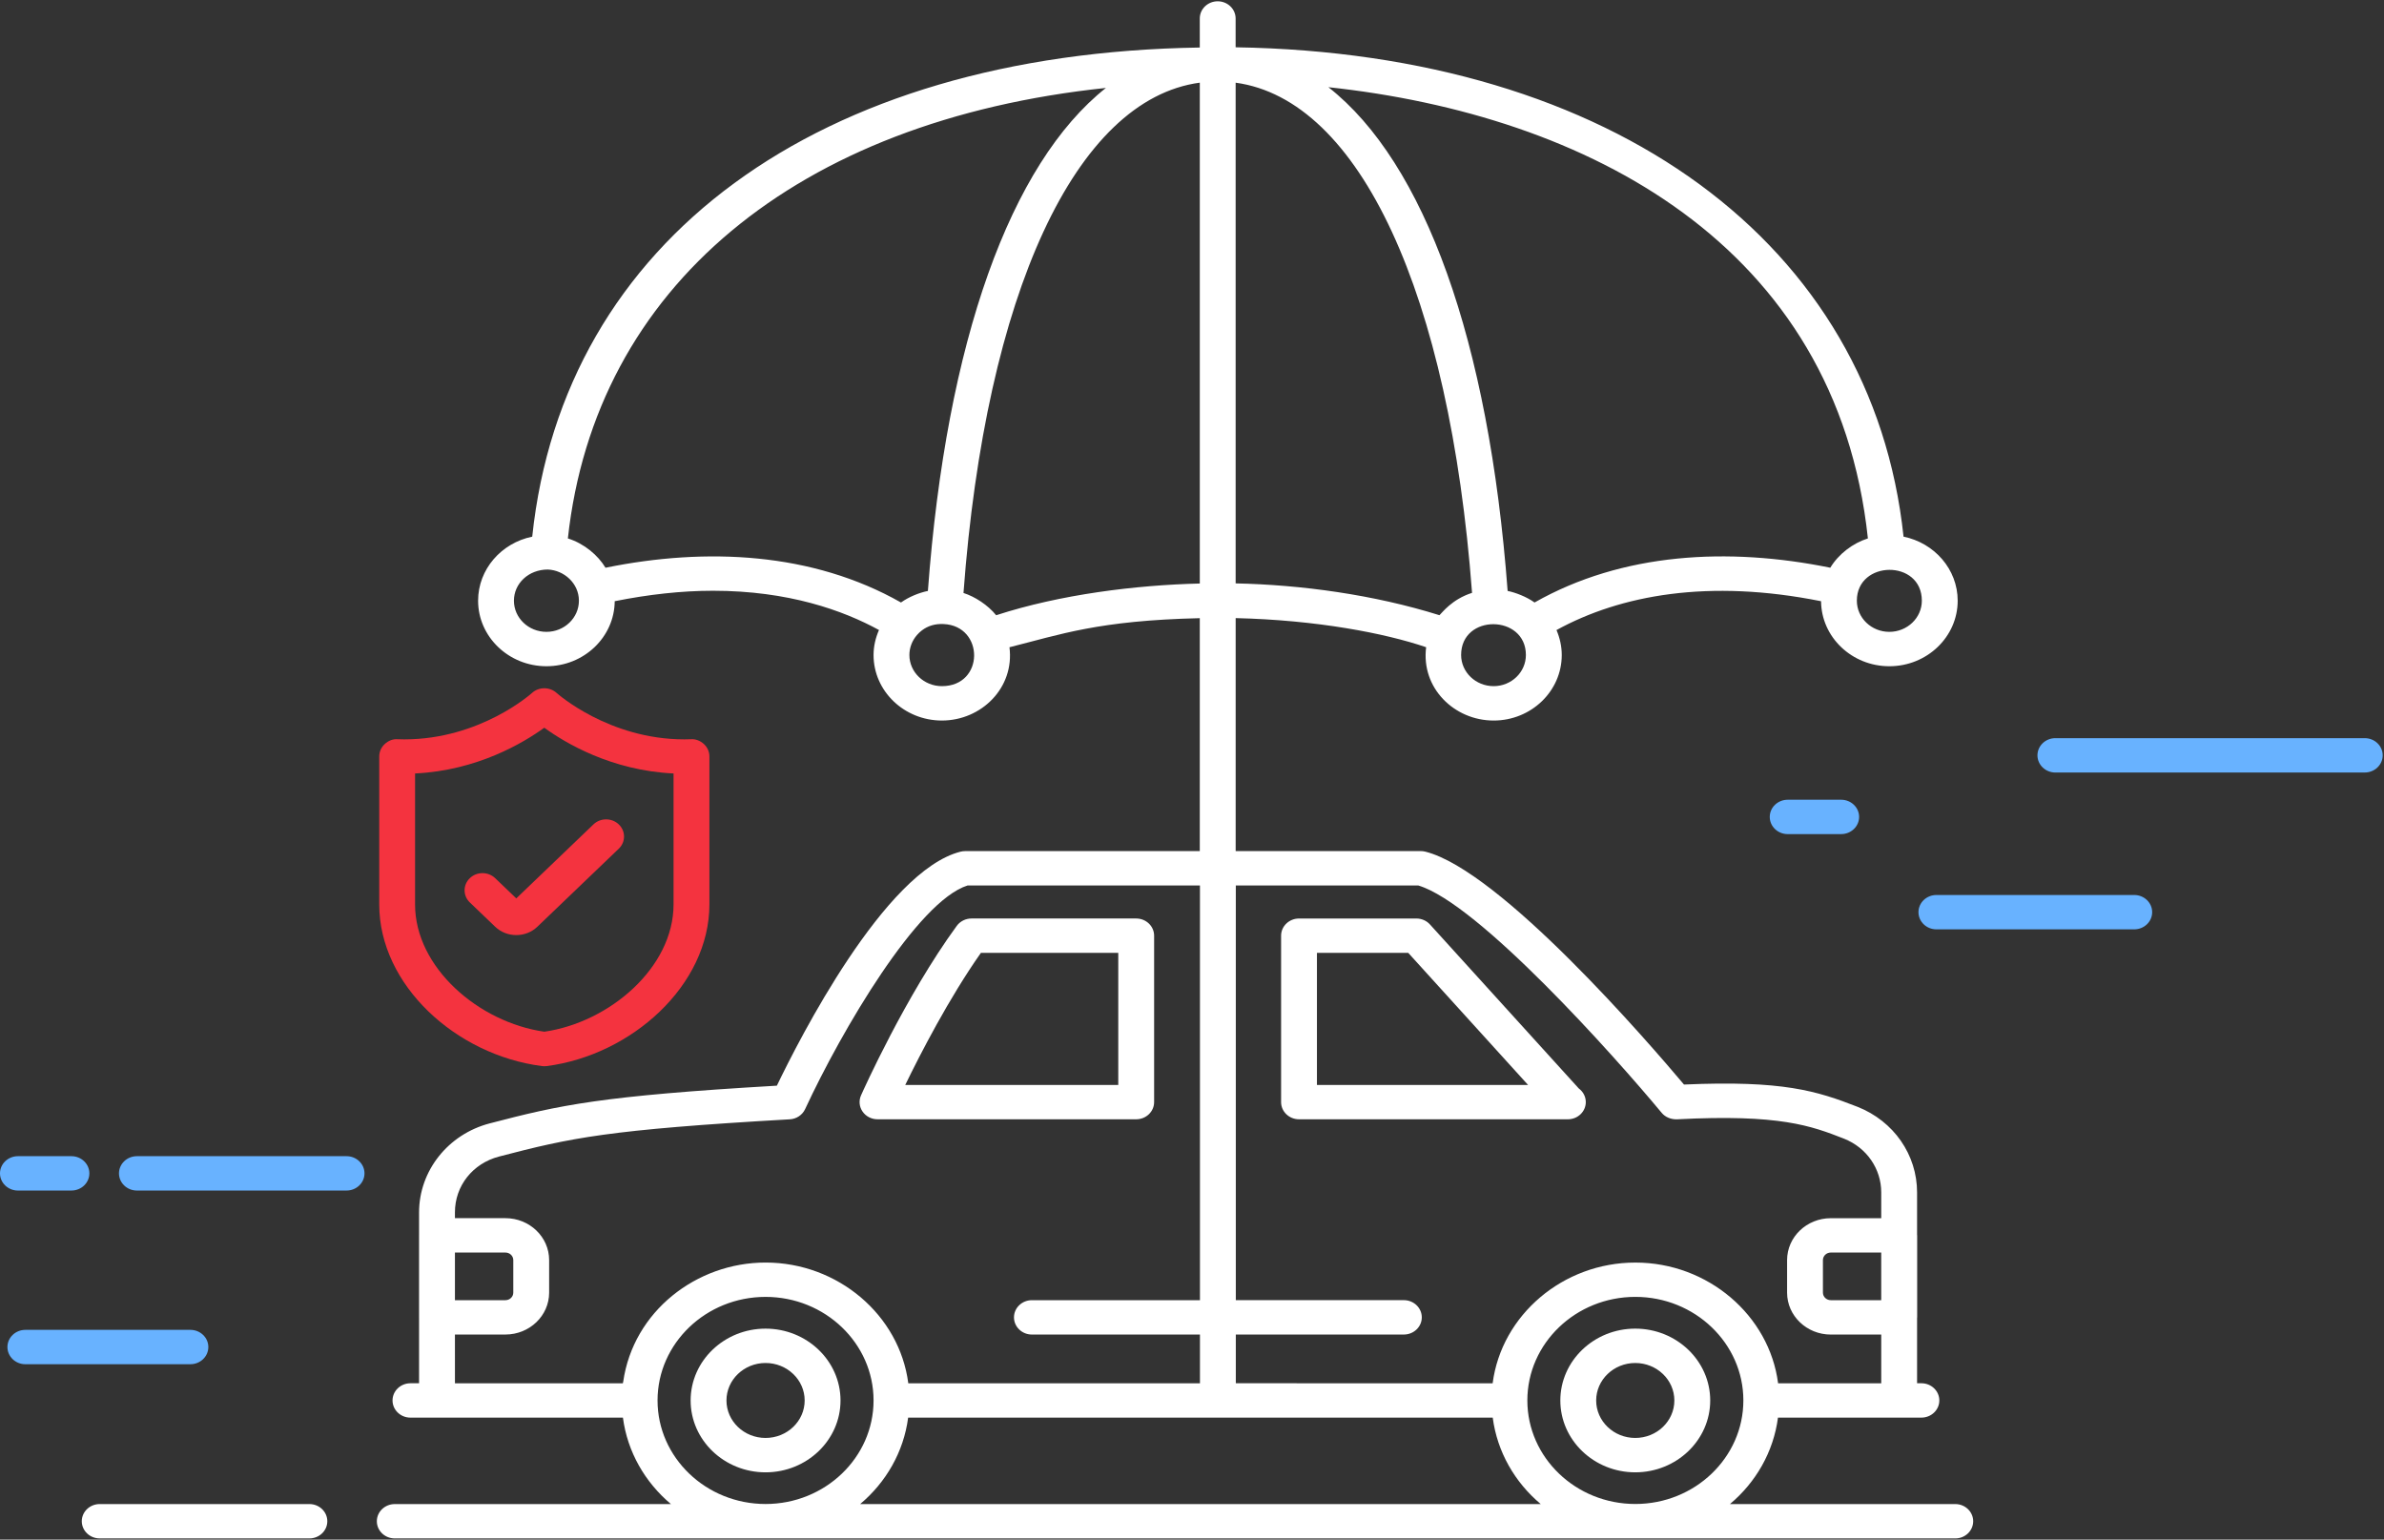 <svg width="288" height="186" viewBox="0 0 288 186" fill="none" xmlns="http://www.w3.org/2000/svg">
<rect x="0" y="0" width="288" height="186" fill="#333333" stroke="none"/>
<path d="M23.003 160.661H3.064C1.869 160.661 0.898 161.59 0.898 162.737C0.898 163.882 1.867 164.813 3.064 164.813L23.003 164.811C24.197 164.811 25.168 163.882 25.168 162.735C25.168 161.59 24.197 160.661 23.003 160.661Z" fill="#68B2FF"/>
<path d="M41.867 139.679H16.538C15.344 139.679 14.373 140.608 14.373 141.755C14.373 142.9 15.342 143.831 16.538 143.831L41.867 143.829C43.061 143.829 44.032 142.9 44.032 141.753C44.032 140.608 43.061 139.679 41.867 139.679Z" fill="#68B2FF"/>
<path d="M8.63 139.679H2.165C0.971 139.679 0 140.608 0 141.755C0 142.9 0.969 143.831 2.165 143.831L8.63 143.829C9.824 143.829 10.795 142.9 10.795 141.753C10.795 140.608 9.824 139.679 8.63 139.679Z" fill="#68B2FF"/>
<path d="M222.426 96.617H215.962C214.767 96.617 213.796 97.546 213.796 98.693C213.796 99.838 214.765 100.769 215.962 100.769L222.426 100.767C223.62 100.767 224.591 99.838 224.591 98.691C224.591 97.546 223.62 96.617 222.426 96.617Z" fill="#68B2FF"/>
<path d="M285.676 89.177L248.301 89.177C247.106 89.177 246.135 90.106 246.135 91.253C246.135 92.398 247.104 93.329 248.301 93.329L285.676 93.327C286.871 93.327 287.842 92.398 287.842 91.251C287.842 90.106 286.871 89.177 285.676 89.177Z" fill="#68B2FF"/>
<path d="M257.829 108.124L233.928 108.124C232.733 108.124 231.762 109.053 231.762 110.2C231.762 111.345 232.731 112.276 233.928 112.276L257.829 112.275C259.023 112.275 259.994 111.345 259.994 110.199C259.994 109.053 259.023 108.124 257.829 108.124Z" fill="#68B2FF"/>
<path d="M37.375 181.706H12.046C10.852 181.706 9.881 182.635 9.881 183.781C9.881 184.926 10.85 185.857 12.046 185.857H37.375C38.57 185.857 39.541 184.928 39.541 183.781C39.541 182.635 38.572 181.706 37.375 181.706Z" fill="white"/>
<path d="M47.691 185.859H236.205C237.4 185.859 238.371 184.93 238.371 183.783C238.371 182.638 237.402 181.707 236.205 181.707H208.989C212.114 179.083 214.248 175.411 214.789 171.263H232.115C233.31 171.263 234.281 170.334 234.281 169.187C234.281 168.042 233.312 167.111 232.115 167.111H231.593V159.203C231.593 159.185 231.604 159.169 231.604 159.149V149.242C231.604 149.224 231.593 149.208 231.593 149.188V144.056C231.593 139.51 228.78 135.456 224.416 133.721C219.479 131.792 215.37 130.498 203.436 131.024C199.213 126.005 181.262 105.176 172.191 102.888C172.011 102.842 171.823 102.819 171.638 102.819H149.275V74.673C159.085 74.907 167.304 76.495 172.285 78.19C171.655 83.127 175.694 87.049 180.441 87.049C184.98 87.049 188.669 83.497 188.669 79.133C188.669 78.084 188.436 77.066 188.033 76.117C195.773 71.874 206.425 69.914 219.994 72.633C220.028 76.97 223.714 80.489 228.243 80.489C232.795 80.489 236.499 76.939 236.499 72.573C236.499 68.773 233.688 65.594 229.958 64.833C226.195 29.408 194.86 6.433 149.27 5.713V2.232C149.27 1.087 148.301 0.156 147.105 0.156C145.911 0.156 144.94 1.085 144.94 2.232V5.742C98.771 6.442 68.076 29.008 64.296 64.834C60.565 65.595 57.757 68.772 57.757 72.572C57.757 76.936 61.461 80.488 66.013 80.488C70.544 80.488 74.227 76.969 74.261 72.632C78.361 71.81 82.349 71.369 86.135 71.369C95.269 71.369 101.881 73.755 106.185 76.111C105.77 77.065 105.53 78.087 105.53 79.132C105.53 83.497 109.234 87.048 113.786 87.048C118.564 87.048 122.578 83.085 121.948 78.194C128.067 76.664 132.654 74.964 144.941 74.681V102.823H116.585C116.4 102.823 116.213 102.847 116.033 102.892C106.883 105.208 96.532 125.579 93.85 131.16C72.543 132.406 67.741 133.475 59.148 135.72C54.13 137.03 50.626 141.451 50.626 146.467V149.232C50.626 149.238 50.624 149.241 50.624 149.245V159.151C50.624 159.157 50.626 159.161 50.626 159.164V167.112H49.585C48.391 167.112 47.42 168.042 47.42 169.188C47.42 170.333 48.389 171.264 49.585 171.264H75.253C75.795 175.411 77.93 179.084 81.053 181.708H47.691C46.496 181.708 45.525 182.637 45.525 183.784C45.525 184.929 46.495 185.858 47.691 185.858L47.691 185.859ZM149.272 70.48V9.989C164.254 12.036 175.112 35.444 177.832 71.623C175.387 72.399 174.185 74.06 173.895 74.323C165.963 71.844 157.25 70.65 149.272 70.479V70.48ZM180.439 82.894C178.273 82.894 176.511 81.205 176.511 79.129C176.511 74.126 184.336 74.213 184.336 79.129C184.337 81.205 182.59 82.894 180.438 82.894H180.439ZM232.169 72.57C232.169 74.646 230.407 76.334 228.242 76.334C226.076 76.334 224.318 74.646 224.318 72.57C224.318 67.658 232.169 67.547 232.169 72.57H232.169ZM225.652 65.047C223.839 65.62 222.115 66.923 221.108 68.587C208.784 66.076 195.989 66.765 185.382 72.787C184.411 72.088 183.056 71.576 182.13 71.391C179.861 41.073 172.063 19.615 160.475 10.533C191.63 13.88 221.853 29.468 225.652 65.045L225.652 65.047ZM66.013 76.334C63.847 76.334 62.085 74.647 62.085 72.571C62.085 70.495 63.847 68.805 66.179 68.805C68.135 68.885 69.936 70.464 69.936 72.571C69.936 74.647 68.176 76.334 66.013 76.334H66.013ZM73.147 68.587C72.24 67.086 70.609 65.684 68.602 65.047C71.916 34.656 96.28 14.549 133.6 10.623C122.079 19.76 114.335 41.176 112.094 71.393C111.021 71.607 109.768 72.124 108.844 72.788C98.167 66.725 85.336 66.103 73.146 68.589L73.147 68.587ZM113.786 82.894C111.621 82.894 109.859 81.205 109.859 79.129C109.859 78.254 110.183 77.401 110.775 76.717C110.96 76.505 111.163 76.314 111.383 76.149C112.09 75.617 112.946 75.338 114 75.391C118.938 75.621 118.944 82.894 113.786 82.894L113.786 82.894ZM120.341 74.327C119.341 73.09 117.765 72.073 116.394 71.638C119.086 35.428 129.951 12.002 144.943 9.986V70.495C137.23 70.68 128.109 71.805 120.341 74.328L120.341 74.327ZM197.559 181.697C190.364 181.697 184.512 176.084 184.512 169.187C184.512 162.289 190.364 156.676 197.559 156.676C204.753 156.676 210.608 162.289 210.608 169.187C210.608 176.086 204.751 181.697 197.559 181.697ZM227.262 157.075H221.169C220.645 157.075 220.219 156.667 220.219 156.164V152.232C220.219 151.729 220.645 151.321 221.169 151.321H227.262V157.075ZM200.744 134.446C201.181 134.972 201.861 135.237 202.557 135.226C215.025 134.573 218.815 136.018 222.77 137.564C225.5 138.649 227.264 141.199 227.264 144.06V147.171H221.171C218.258 147.171 215.89 149.441 215.89 152.233V156.166C215.89 158.959 218.258 161.229 221.171 161.229H227.264V167.116H214.804C213.746 158.922 206.339 152.531 197.56 152.531C188.827 152.531 181.391 158.862 180.319 167.116L149.293 167.112V161.225H169.595C170.789 161.225 171.76 160.296 171.76 159.149C171.76 158.004 170.791 157.073 169.595 157.073H149.293V106.974H171.334C178.544 109.119 194.958 127.473 200.744 134.447L200.744 134.446ZM54.958 151.321H61.058C61.583 151.321 62.008 151.729 62.008 152.232V156.164C62.008 156.667 61.583 157.075 61.058 157.075H54.958V151.321ZM54.958 161.225H61.058C63.971 161.225 66.339 158.955 66.339 156.163V152.23C66.339 149.437 63.971 147.167 61.058 147.167H54.958V146.465C54.958 143.266 57.1 140.556 60.288 139.723C68.974 137.455 73.374 136.484 95.412 135.225C96.218 135.179 96.932 134.704 97.261 133.996C101.684 124.462 110.855 108.853 116.895 106.972H144.961V157.075H124.659C123.465 157.075 122.494 158.004 122.494 159.151C122.494 160.296 123.463 161.227 124.659 161.227H144.961V167.114H109.727C108.656 158.851 101.204 152.529 92.486 152.529C84.121 152.529 76.507 158.441 75.29 166.908C75.281 166.979 75.252 167.044 75.243 167.115H54.96L54.958 161.225ZM79.435 169.188C79.435 162.291 85.29 156.678 92.484 156.678C99.679 156.678 105.531 162.291 105.531 169.188C105.531 176.086 99.679 181.699 92.484 181.699C85.291 181.697 79.435 176.086 79.435 169.188ZM109.712 171.265H180.33C180.871 175.411 183.005 179.084 186.13 181.708H103.911C107.034 179.082 109.168 175.411 109.709 171.265H109.712Z" fill="white"/>
<path d="M106.007 135.221H137.259C138.453 135.221 139.424 134.292 139.424 133.145V113.04C139.424 111.895 138.455 110.964 137.259 110.964H117.36C116.656 110.964 115.994 111.295 115.587 111.848C109.394 120.314 104.234 131.842 104.018 132.329C103.73 132.969 103.8 133.706 104.202 134.287C104.601 134.871 105.281 135.221 106.007 135.221L106.007 135.221ZM118.497 115.118H135.093V131.071H109.359C111.184 127.317 114.64 120.595 118.497 115.118Z" fill="white"/>
<path d="M156.928 135.221H189.35C189.372 135.223 189.395 135.223 189.406 135.221C190.605 135.221 191.572 134.292 191.572 133.145C191.572 132.474 191.242 131.877 190.726 131.498L172.743 111.679C172.334 111.228 171.736 110.966 171.111 110.966H156.928C155.734 110.966 154.763 111.895 154.763 113.042V133.147C154.763 134.292 155.732 135.221 156.928 135.221L156.928 135.221ZM159.094 115.118H170.125L184.597 131.071H159.094V115.118Z" fill="white"/>
<path d="M92.483 177.873C97.477 177.873 101.539 173.98 101.539 169.193C101.539 164.406 97.477 160.513 92.483 160.513C87.49 160.513 83.432 164.406 83.432 169.193C83.43 173.98 87.49 177.873 92.483 177.873ZM92.483 164.663C95.088 164.663 97.208 166.694 97.208 169.191C97.208 171.688 95.088 173.719 92.483 173.719C89.879 173.719 87.761 171.688 87.761 169.191C87.761 166.696 89.877 164.663 92.483 164.663Z" fill="white"/>
<path d="M197.548 160.512C192.555 160.512 188.497 164.405 188.497 169.192C188.497 173.979 192.557 177.872 197.548 177.872C202.541 177.872 206.603 173.979 206.603 169.192C206.603 164.405 202.541 160.512 197.548 160.512ZM197.548 173.719C194.944 173.719 192.826 171.689 192.826 169.192C192.826 166.695 194.944 164.664 197.548 164.664C200.152 164.664 202.272 166.695 202.272 169.192C202.272 171.689 200.152 173.719 197.548 173.719Z" fill="white"/>
<path d="M82.671 89.324C73.531 89.324 67.308 83.776 67.251 83.723C66.411 82.956 65.095 82.958 64.261 83.722C64.198 83.778 58.032 89.324 48.838 89.324L48.055 89.309C47.449 89.253 46.896 89.5 46.476 89.89C46.052 90.282 45.814 90.821 45.814 91.383V109.271C45.814 119.003 55.075 127.455 65.468 128.793C65.564 128.806 65.659 128.812 65.756 128.812C65.852 128.812 65.951 128.804 66.045 128.793C76.278 127.472 85.7 119.045 85.7 109.26V91.383C85.7 90.819 85.459 90.28 85.037 89.89C84.615 89.5 84.036 89.257 83.459 89.309L82.671 89.324ZM81.369 109.26C81.369 116.893 73.628 123.513 65.754 124.641C57.815 123.505 50.142 116.872 50.142 109.271V93.443C57.641 93.087 63.219 89.752 65.752 87.916C68.282 89.754 73.858 93.09 81.369 93.443L81.369 109.26Z" fill="#F4333F"/>
<path d="M59.82 106.092C58.974 105.283 57.603 105.279 56.759 106.092C55.913 106.901 55.913 108.217 56.759 109.026L59.818 111.959C60.52 112.632 61.444 112.968 62.366 112.968C63.291 112.968 64.215 112.632 64.919 111.957L74.752 102.531C75.598 101.72 75.598 100.406 74.752 99.597C73.906 98.786 72.535 98.786 71.691 99.597L62.37 108.535L59.82 106.092Z" fill="#F4333F"/>
</svg>
